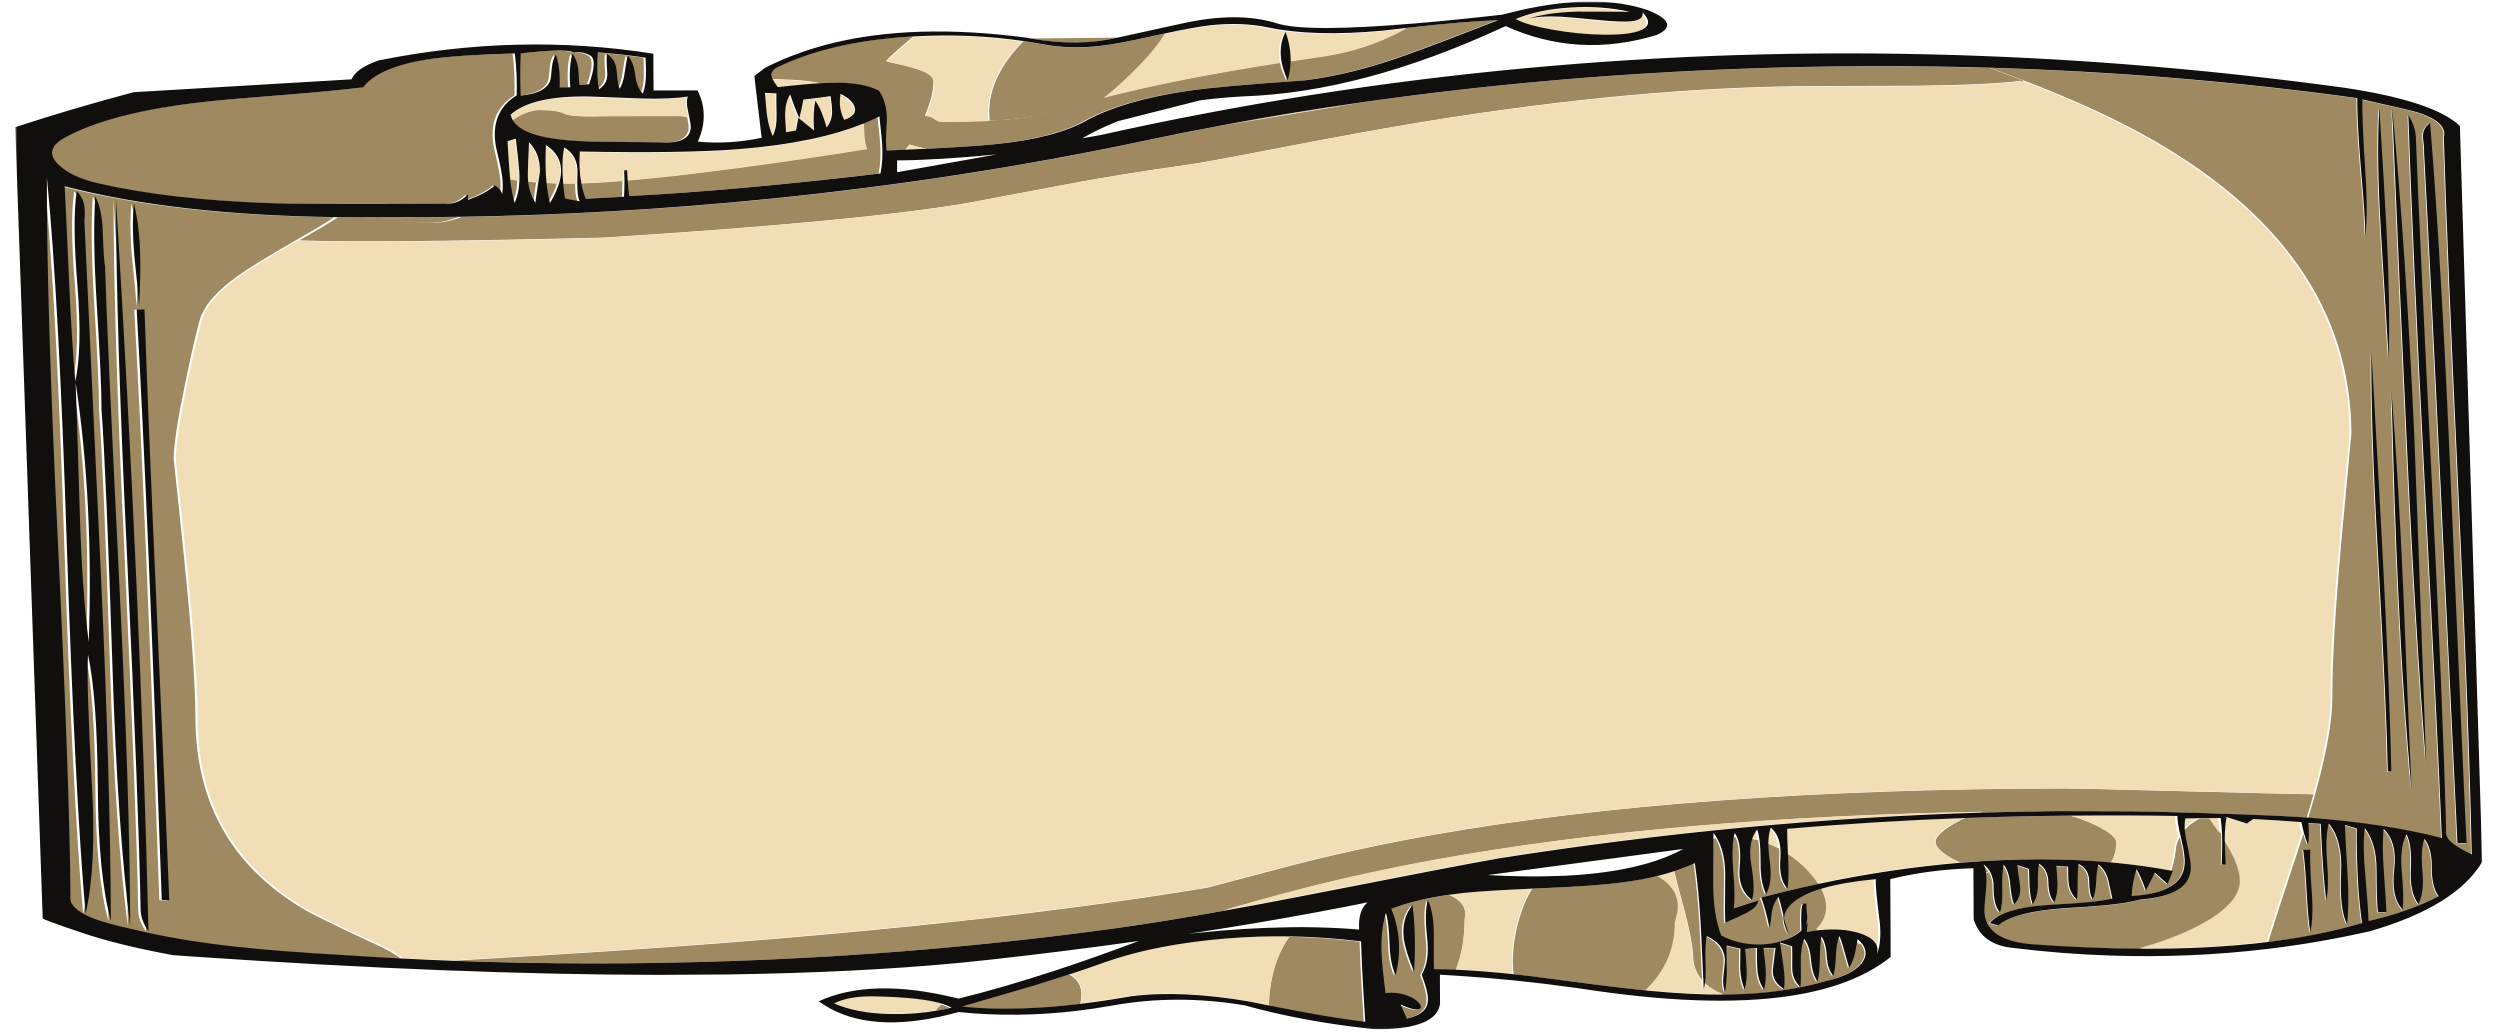 <svg width="1224" height="506" viewBox="0 0 1224 506" fill="none" xmlns="http://www.w3.org/2000/svg">
<g filter="url(#filter0_f_47_15)">
<rect width="313.78" height="1159.49" rx="36" transform="matrix(-0.007 1 -1 -0.005 1193.2 75.451)" fill="#F9F9F9" fill-opacity="0.12"/>
</g>
<g filter="url(#filter1_f_47_15)">
<rect width="313.906" height="1159.49" rx="109" transform="matrix(-0.007 1 -1 -0.005 1193.2 84.558)" fill="#F9F9F9" fill-opacity="0.12"/>
</g>
<path fill-rule="evenodd" clip-rule="evenodd" d="M309.943 36.63C309.394 32.389 308.207 29.293 306.354 27.349C305.921 28.559 305.409 31.267 304.816 35.474C304.395 38.855 303.575 41.542 302.356 43.535C301.736 42.371 301.238 39.447 300.862 34.764C300.594 31.123 299.028 28.375 296.224 26.513C295.878 27.433 295.893 30.393 296.271 35.424C296.553 39.064 295.207 41.839 292.232 43.748C291.333 39.725 291.126 33.702 291.61 25.681C300.291 26.354 308.109 27.23 315.035 28.304C315.233 32.466 315.292 35.412 315.214 37.15C315.143 40.436 314.632 43.362 313.68 45.926C311.738 43.982 310.507 40.879 309.943 36.63ZM453.732 72.851C450.964 72.291 448.136 71.594 445.234 70.752C444.596 71.687 443.942 72.542 443.273 73.325C440.04 73.468 436.631 73.604 433.091 73.733C432.723 70.484 432.785 65.569 433.277 58.98C433.333 53.081 432.035 48.255 429.396 44.488C423.938 41.594 416.088 40.283 405.833 40.569C404.589 40.593 403.199 40.653 401.693 40.735C397.84 39.895 393.477 39.345 388.603 39.1C385.544 38.917 381.739 38.772 377.232 38.664C376.966 38.179 376.803 37.76 376.757 37.427C376.307 35.394 377.528 33.792 380.404 32.614C396.678 24.826 417.035 20.027 441.476 18.204C443.362 18.064 445.249 17.944 447.136 17.84C438.644 25.028 434.202 29.075 433.783 29.988C441.678 31.574 447.436 33.077 451.043 34.504C454.987 36.104 456.972 37.874 456.982 39.829C457.007 44.527 455.603 50.147 452.798 56.666C453.149 56.666 453.471 56.687 453.779 56.737C455.009 56.901 456.285 57.442 457.606 58.352C458.84 59.175 459.925 59.578 460.89 59.577C469.45 59.562 477.014 59.397 483.582 59.081C490.618 58.743 496.498 58.241 501.264 57.56C507.39 56.724 515.618 54.762 525.946 51.668L536.51 48.689C537.722 48.383 538.935 48.062 540.192 47.742L540.192 47.705C563.703 41.613 592.541 35.91 626.694 30.595C627.25 33.374 628.231 36.289 629.622 39.327C630.542 36.249 631.023 33.121 631.094 29.936C635.992 29.196 641.022 28.464 646.139 27.731C661.74 25.576 675.952 20.868 688.732 13.614C707.698 11.489 722.338 10.269 732.696 9.969C712.925 17.669 697.928 23.349 687.69 27.008C669.756 33.459 653.068 37.6 637.656 39.451C610.669 41.271 591.686 42.969 580.75 44.551C559.974 47.62 543.567 52.376 531.515 58.81C521.099 64.8 505.874 68.779 485.809 70.718C477.926 71.499 467.234 72.212 453.732 72.851ZM306.279 88.315C320.437 87.125 337.707 85.184 358.06 82.507C379.891 79.638 401.91 76.415 424.146 72.837C423.359 70.688 422.907 68.155 422.789 65.238C422.75 63.364 422.683 61.699 422.573 60.23C425.026 59.219 427.361 58.158 429.594 57.032C430.407 64.27 430.871 68.923 430.984 71.008C431.261 76.248 430.978 80.911 430.136 84.988C382.553 90.615 341.501 94.305 306.978 96.052C306.688 93.656 306.455 91.08 306.279 88.315ZM278.166 42.795L272.898 42.804C273.216 36.354 272.632 31.049 271.103 26.882C270.057 28.317 269.423 30.287 269.159 32.807C268.827 36.448 268.632 38.439 268.532 38.787C267.341 43.342 262.439 46.036 253.854 46.869C253.552 39.501 253.56 32.609 253.877 26.202C268.427 24.527 276.971 24.338 279.524 25.637C282.229 25.241 284.953 25.714 287.682 27.056C290.41 28.434 290.289 33.175 287.361 41.288L282.622 41.622C282.437 39.805 282.247 37.091 282.053 33.501C281.6 30.765 280.665 28.386 279.265 26.354C277.969 30.337 277.602 35.818 278.166 42.795ZM283.534 89.722C289.561 89.538 296.612 89.121 304.7 88.455C304.7 91.293 304.641 93.935 304.478 96.382L285.681 97.385C284.762 95.004 284.046 92.451 283.534 89.722ZM249.982 58.907C250.944 58.203 251.6 57.746 251.935 57.535C256.224 55.016 260.065 53.75 263.489 53.744C269.62 53.733 273.837 54.356 276.126 55.611C278.239 56.73 285.469 57.108 297.831 56.739L332.802 56.679C334.149 56.894 335.364 57.101 336.419 57.295C336.915 59.777 337.172 61.391 337.176 62.136C337.207 67.985 331.733 70.528 320.77 69.766C318.487 69.683 311.492 69.608 299.728 69.541C290.173 69.514 282.592 69.245 276.985 68.741C262.098 67.5 253.082 64.215 249.982 58.907ZM272.692 89.741C271.786 92.725 270.296 95.978 268.192 99.5C267.431 96.504 266.872 93.161 266.501 89.455C268.565 89.589 270.628 89.68 272.692 89.741ZM281.559 89.755C281.582 94.243 281.993 97.195 282.791 98.635L275.555 97.279C275.161 94.645 274.855 92.148 274.667 89.767C275.779 89.794 276.906 89.799 278.003 89.797C279.145 89.795 280.33 89.786 281.559 89.755ZM257.499 88.761C259.153 88.925 260.822 89.074 262.49 89.209C261.811 93.553 261.346 96.92 261.095 99.316C259.09 96.395 257.886 92.872 257.499 88.761ZM248.684 87.669C250.222 87.883 251.715 88.084 253.224 88.284C253.129 92.555 252.329 96.255 250.853 99.399C249.899 96.049 249.191 92.142 248.684 87.669ZM224.507 106.206C221.937 107.151 219.775 107.828 218.022 108.23C213.374 109.28 207.449 109.377 200.275 108.528C197.127 108.157 191.446 107.45 183.232 106.408C197.001 106.507 210.755 106.432 224.507 106.206ZM1130.77 416.196L1127.22 416.274C1127.86 420.732 1128.42 427.464 1128.91 436.482C1129.39 445.45 1130 452.189 1130.72 456.697C1131.82 451.708 1132.07 444.968 1131.41 436.478C1130.65 426.555 1130.44 419.794 1130.77 416.196ZM1062.96 426.527C1064.12 423.42 1064.98 419.278 1065.53 414.101C1065.94 412.573 1066.5 411.146 1067.22 409.805C1067.3 410.182 1067.4 410.572 1067.49 410.978C1068.84 416.39 1069.39 420.508 1069.14 423.324C1068.48 432.729 1059.84 437.905 1043.17 438.846C1043.43 433.858 1044.22 429.499 1045.62 425.768C1047.11 428.372 1048.62 431.829 1050.14 436.163L1054.56 427.447L1060.77 432.959L1063.37 426.584C1063.24 426.563 1063.11 426.541 1062.96 426.527ZM1069.24 406.747C1071.2 404.391 1073.8 402.396 1077.04 400.754L1082.17 400.709C1084.21 403.572 1085.98 406.103 1087.47 408.279C1087.62 412.615 1087.57 417.711 1087.28 423.553L1089.26 423.485C1088.96 416.985 1088.81 413.105 1088.8 411.853C1088.8 411.339 1088.8 410.825 1088.79 410.325C1090.03 412.198 1091.01 413.767 1091.7 415.033C1095.51 421.527 1097.43 427.003 1097.45 431.47C1097.49 439.049 1090.78 446.364 1077.31 453.409C1068.85 457.868 1058.98 461.621 1047.71 464.673C1031.5 464.586 1014.16 463.892 995.701 462.584C979.923 461.569 971.701 456.343 971.037 446.897C970.942 445.551 971.213 441.453 971.894 434.611C972.1 432.012 972.088 429.747 971.859 427.822C972.209 427.669 972.559 427.516 972.895 427.364C973.202 427.226 973.523 427.095 973.829 426.971C975.026 429.126 975.611 431.782 975.569 434.931C975.525 440.606 976.541 444.571 978.66 446.819C979.611 444.088 979.986 440.208 979.784 435.177C979.687 430.66 979.844 427.192 980.256 424.781C980.577 424.694 980.899 424.621 981.235 424.555C982.578 426.71 983.398 429.575 983.724 433.165C984.085 437.884 984.732 441.133 985.604 442.905C988.05 440.519 988.999 437.376 988.452 433.475C987.542 427.411 987.13 424.161 987.215 423.727L992.888 425.606C992.981 429.457 993.099 432.345 993.182 434.249C993.39 437.629 993.873 440.488 994.676 442.824C996.419 440.44 997.28 437.166 997.258 433.004C997.143 427.937 997.345 424.621 997.864 423.064C1000.86 424.963 1002.35 428.008 1002.37 432.213C1002.5 436.853 1003.48 440.058 1005.32 441.836C1006.36 439.315 1006.87 436.375 1006.86 432.987C1006.85 432.206 1006.66 429.245 1006.28 424.085L1012.08 424.465C1012.01 428.143 1012.11 430.901 1012.37 432.717C1012.74 435.836 1014.07 438.455 1016.36 440.579C1016.62 438.631 1016.73 435.728 1016.71 431.863C1016.69 428.309 1016.83 425.579 1017.12 423.675C1017.47 423.689 1017.83 423.695 1018.19 423.709C1020.88 425.406 1022.27 427.951 1022.37 431.339C1022.4 435.972 1022.98 438.982 1024.12 440.37C1025.07 438.37 1025.63 435.554 1025.78 431.912C1025.93 428.329 1026.26 425.657 1026.8 423.883C1027.04 423.889 1027.29 423.903 1027.53 423.917C1029.73 425.839 1031.18 428.378 1031.84 431.511C1033.08 437.191 1033.73 440.049 1033.73 440.093C1029.7 441.055 1024.26 441.774 1017.43 442.264C1013.56 442.538 1007.79 442.91 1000.08 443.401C986.315 444.504 977.522 447.429 973.684 452.155L977.772 453.256C982.929 448.867 993.478 446.077 1009.42 444.876C1018.27 444.347 1024.88 443.88 1029.27 443.481C1036.71 442.817 1042.77 441.858 1047.4 440.59C1063.97 439.345 1072.22 434.047 1072.17 424.687C1072.16 422.733 1071.48 418.615 1070.13 412.341C1069.7 410.272 1069.4 408.412 1069.24 406.747ZM1202.8 412.893L1207.28 412.951C1206.51 398.945 1203.93 340.148 1199.52 236.539C1196.51 165.257 1193.13 106.519 1189.39 60.335C1186.94 62.026 1185.77 64.352 1185.87 67.29C1186.33 70.591 1186.52 73.037 1186.44 74.644C1188.87 119.702 1191.65 176.08 1194.82 243.765C1200.15 355.907 1202.8 412.278 1202.8 412.893ZM1163.94 446.824L1168.01 446.752C1167.81 442.199 1167.38 435.417 1166.72 426.406C1166.15 418.35 1166.11 411.567 1166.61 406.065C1171.11 410.168 1172.86 416.731 1171.85 425.745C1170.76 434.984 1172.11 441.547 1175.91 445.435C1176.49 442.357 1176.37 436.183 1175.53 426.911C1174.8 419.203 1175.55 413.085 1177.8 408.579C1179.67 412.043 1180.4 417.782 1180 425.796C1179.6 433.34 1180.82 439.013 1183.65 442.823C1185.63 439.135 1186.31 433.806 1185.67 426.829C1185 419.504 1185.33 414.198 1186.63 410.902C1189.1 413.93 1190.31 418.612 1190.25 424.939C1190.2 431.309 1191.32 435.983 1193.62 438.976C1183.73 444.097 1172.28 448.149 1159.23 451.117C1159.21 447.693 1158.69 440.115 1157.66 428.368C1156.73 418.967 1156.65 411.388 1157.41 405.617C1161.3 410.685 1163.2 417.464 1163.18 425.963C1163.24 437.834 1163.48 444.783 1163.94 446.824ZM1110.5 461.314C1113.23 452.464 1118.03 437.732 1124.85 417.118C1125.85 414.134 1126.8 411.215 1127.7 408.376C1128.26 410.33 1128.88 412.138 1129.58 413.795C1130.09 411.065 1130.14 407.51 1129.78 403.131L1135.83 403.512C1136.53 420.196 1137.43 432.696 1138.53 441.019C1139.47 436.985 1139.61 430.723 1138.96 422.226C1138.3 413.953 1138.57 407.67 1139.78 403.375C1144.36 408.789 1146.37 416.885 1145.82 427.68C1145.28 439.596 1146.23 447.911 1148.71 452.634C1149.47 446.263 1149.56 438.184 1148.98 428.383C1148.11 413.611 1147.68 405.511 1147.67 404.078L1153.46 405.762C1153.38 423.96 1154.25 439.406 1156.07 452.1C1142.37 456.149 1127.17 459.222 1110.5 461.314ZM659.828 454.907C660.326 454.942 660.809 454.977 661.262 455.005C661.848 455.055 662.419 455.105 662.99 455.169C661.936 455.077 660.882 454.992 659.828 454.907ZM528.787 491.574C506.633 494.269 487.088 494.751 470.135 493.007C479.675 490.218 491.377 486.817 505.198 482.805C511.947 480.708 517.994 478.787 523.311 477.055C525.365 478.108 526.894 479.495 527.942 481.202C528.828 482.634 529.319 484.233 529.416 486.013C529.336 487.577 529.297 488.438 529.298 488.612C529.303 489.64 529.133 490.625 528.787 491.574ZM686.541 459.544C687.09 463.705 688.786 469.16 691.617 475.917C692.34 463.218 692.078 452.368 690.787 443.35C687.225 447.693 685.805 453.088 686.541 459.544ZM621.164 492.615C621.556 480.946 623.977 471.126 628.442 463.155C629.312 461.583 630.269 460.083 631.315 458.633C642.656 458.845 654.103 459.665 665.64 461.071C665.862 469.83 666.545 482.96 667.691 500.461C656.696 499.214 641.201 496.598 621.164 492.615ZM709.386 438.15C712.157 439.252 714.243 440.668 715.642 442.403C716.791 443.957 717.415 445.686 717.513 447.597C717.258 449.24 717.131 450.153 717.132 450.327C717.179 459.346 715.759 467.557 712.857 474.968C708.789 474.779 704.955 474.685 701.355 474.662C701.264 474.01 701.234 468.364 701.266 457.701C701.318 450.853 700.352 445.238 698.412 440.869C697.201 444.338 697.058 450.448 697.981 459.198C698.9 467 698.011 473.068 695.312 477.409C697.359 482.689 698.389 486.676 698.403 489.362C698.517 494.168 695.08 497.366 688.065 498.935L685.014 491.984C689.048 493.88 691.949 494.657 693.689 494.307C695.194 494 695.35 493.073 694.215 491.519C693.066 489.957 691.084 488.658 688.269 487.627C684.926 486.374 681.383 485.967 677.611 486.408C676.42 477 675.771 470.442 675.663 466.715C675.361 459.346 676.073 452.823 677.799 447.144C678.78 450.089 679.363 455.177 679.591 462.415C679.801 468.915 680.779 473.988 682.554 477.619C685.391 466.307 684.676 455.479 680.422 445.12C688.439 442.052 698.084 439.726 709.386 438.15ZM819.708 426.485C823.068 425.372 826.222 424.129 829.156 422.763C830.43 431.302 831.405 441.572 832.083 453.573C832.565 464.525 832.977 473.29 833.333 479.862C830.889 476.964 829.437 473.535 829.007 469.569C828.977 463.887 827.261 454.841 823.86 442.403C821.92 435.277 820.531 429.973 819.708 426.485ZM848.212 409.931C848.768 409.93 849.28 409.929 849.792 409.929C851.287 413.176 851.737 418.069 851.113 424.614C850.463 431.81 852.452 437.178 857.124 440.724C858.337 437.602 858.218 431.775 856.769 423.243C855.981 418.214 856.164 414 857.361 410.596C858.518 410.818 859.675 411.084 860.847 411.401C861.228 414.267 861.393 417.835 861.372 422.128C861.306 429.019 862.226 434.28 864.089 437.918C866.249 434.186 866.835 428.785 865.833 421.729C865.39 418.342 865.17 415.382 865.186 412.855C866.711 413.425 868.236 414.081 869.747 414.831C870.202 415.055 870.627 415.278 871.067 415.509C871.207 416.957 871.215 418.498 871.092 420.156C870.514 427.179 871.682 432.201 874.58 435.236C875.088 431.543 875.194 426.671 874.898 420.606C874.849 419.571 874.8 418.579 874.751 417.645C878.832 420.215 882.492 423.257 885.715 426.762C887.584 428.829 889.145 430.831 890.414 432.769C880.87 434.798 871.312 437.08 861.713 439.609C862.973 442.813 864.301 447.712 865.74 454.297C866.171 452.645 866.567 450.133 866.886 446.752C867.397 443.718 868.481 441.24 870.139 439.334C870.762 440.983 871.598 444.123 872.691 448.754C872.766 449.102 872.826 449.427 872.828 449.731C872.753 452.33 873.69 455.152 875.623 458.174C874.646 456.098 873.71 453.284 872.828 449.731C873.158 445.706 876.022 442.205 881.435 439.249C884.265 437.688 887.725 436.306 891.816 435.105C896.027 442.872 895.272 449.598 889.552 455.291C889.83 455.377 890.123 455.463 890.402 455.55C888.355 455.763 886.22 456.071 884.042 456.473L884.398 451.919C884.225 452.267 884.021 452.593 883.745 452.897C883.831 452.637 883.959 451.92 884.129 450.754C884.313 449.581 884.2 447.634 883.849 444.906L883.837 442.56L882.111 442.628C882.111 442.672 882.17 442.715 882.243 442.766C881.381 443.064 881.097 447.393 881.404 455.768C879.657 457.371 877.469 458.714 874.856 459.804C870.038 461.76 864.819 462.681 859.214 462.56C852.907 462.397 847.193 460.931 842.086 458.167C839.52 451.548 838.203 443.204 838.15 433.149C838.123 428.002 838.157 420.532 838.223 410.723C838.808 410.643 839.407 410.562 840.007 410.496C842.813 415.486 844.163 421.817 844.043 429.505C843.864 442.89 843.904 450.368 844.16 451.931C848.89 449.881 852.306 448.297 854.407 447.164C858.157 445.203 860.078 443.188 860.155 441.11C857.437 441.889 853.45 443.156 848.206 444.902C848.801 441.216 848.725 435.064 847.977 426.436C847.414 419.633 847.503 414.131 848.212 409.931ZM899.958 458.523L900.016 458.523C900.875 460.468 901.708 463.03 902.5 466.192C903.648 470.308 904.408 472.906 904.765 473.984C905.984 472.034 906.937 469.716 907.626 467.03C907.911 465.69 908.253 463.829 908.65 461.439C909.691 461.821 910.556 462.146 911.215 462.405C913.5 465.543 913.355 468.706 910.812 471.896C907.671 475.76 901.951 478.607 893.62 480.446C879.449 484.546 863.76 486.752 846.584 487.086C845.779 487.101 844.945 487.125 844.097 487.126C839.947 485.49 836.644 483.396 834.202 480.838C834.466 478.29 834.538 475.155 834.401 471.449C834.195 465.6 834.406 461.278 834.992 458.505C841.137 461.231 844.1 465.489 843.882 471.295C843.548 474.546 843.283 476.979 843.13 478.586C842.867 481.482 843.158 483.841 843.957 485.664C844.541 482.587 844.829 478.815 844.805 474.356C844.792 471.836 844.728 468.087 844.629 463.107L851.47 464.651C851.415 470.768 851.373 474.076 851.376 474.605C851.586 478.412 852.306 481.726 853.535 484.54C854.399 481.817 854.748 478.537 854.552 474.722C854.438 472.515 854.216 469.221 853.842 464.85L859.618 464.253C859.554 468.843 859.602 472.289 859.804 474.59C860.001 478.571 861.101 481.928 863.149 484.654C863.836 481.75 864.082 478.347 863.871 474.446C863.684 472.195 863.315 468.815 862.779 464.306L868.69 464.296C868.1 468.893 867.679 472.361 867.428 474.7C867.099 478.863 868.915 482.067 872.878 484.318C873.301 481.234 873.193 477.441 872.54 472.939C872.19 470.428 871.644 466.658 870.915 461.635L876.836 463.507C876.927 464.028 876.944 467.408 876.889 473.648C876.823 477.76 878.157 480.986 880.891 483.327C881.145 481.546 881.212 477.622 881.092 471.556C880.979 466.707 881.529 462.804 882.743 459.856C884.598 462.111 885.714 465.569 886.09 470.252C886.539 475.014 887.611 478.509 889.291 480.714C889.979 478.107 890.355 474.45 890.418 469.723C890.464 464.605 890.723 460.949 891.15 458.734C892.653 460.678 893.533 463.891 893.835 468.356C894.032 472.598 895.088 475.781 897.031 477.899C897.635 475.907 898.057 472.656 898.296 468.146C898.45 463.991 899.004 460.783 899.958 458.523ZM78.016 440.77L81.704 440.902C80.787 416.754 78.689 368.533 75.412 296.208C72.725 235.979 70.759 187.771 69.53 151.587L65.711 151.593C69.385 215.766 73.477 312.159 78.016 440.77ZM990.856 39.389C986.663 37.782 982.353 36.176 977.94 34.569C976.665 34.115 975.463 33.668 974.305 33.243C1035.26 35.071 1095.04 40.034 1153.68 48.105C1153.65 56.126 1154.22 67.396 1155.44 81.908C1156.84 97.679 1157.6 108.963 1157.73 115.767C1158.56 107.491 1158.5 96.337 1157.55 82.295C1156.5 65.785 1156.04 54.602 1156.19 48.752C1172.6 52.409 1181.68 54.536 1183.44 55.148C1193.18 58.331 1197.42 62.377 1196.13 67.273C1197.1 101.293 1199.51 159.837 1203.36 242.903C1206.82 317.609 1208.98 376.153 1209.81 418.527C1205.41 416.327 1202.39 414.581 1200.71 413.288C1197.98 411.121 1196.83 408.951 1197.26 406.793C1196.17 365.056 1193.84 308.699 1190.32 237.728C1186.2 155.097 1183.59 98.74 1182.47 68.664C1182.45 64.198 1181.18 60.154 1178.72 56.517C1180.18 99.766 1182.81 158.758 1186.61 233.507C1191.01 318.744 1193.85 377.735 1195.17 410.496C1177.19 405.757 1155.5 402.428 1130.09 400.503C1131.33 396.541 1132.44 392.732 1133.45 389.053C1139.18 368.47 1142 352.525 1141.94 341.233C1141.85 323.983 1143.38 297.913 1146.53 263.024C1148.11 245.554 1149.69 228.583 1151.25 212.12C1150.94 151.669 1116.63 102.736 1048.32 65.321C1032.47 56.654 1013.3 48.015 990.856 39.389ZM461.057 491.821C462.625 492.347 463.93 492.917 465.016 493.537C462.766 494.062 460.486 494.522 458.19 494.91C458.391 494.019 459.351 492.982 461.057 491.821ZM46.102 148.312C47.73 174.094 48.524 191.487 48.469 200.507C49.993 220.527 51.781 262.748 53.876 327.192C55.557 379.706 58.456 421.824 62.559 453.545C62.429 412.24 60.756 358.401 57.51 292.019C53.3 206.652 50.852 152.835 50.208 130.562C49.757 128.261 49.375 122.5 49.078 113.271C48.865 106.163 47.635 100.468 45.433 96.179C44.535 109.138 44.758 126.518 46.102 148.312ZM37.833 250.9C36.662 211.943 35.98 190.756 35.787 187.333C41.683 226.195 43.837 268.574 42.235 314.471C40.055 297.746 38.582 276.553 37.833 250.9ZM60.941 271.144C64.798 353.602 67.034 411.537 67.649 444.951C67.581 448.592 68.859 452.318 71.512 456.128C68.94 348.093 63.614 228.538 55.565 97.465C55.609 139.37 57.406 197.256 60.941 271.144ZM64.385 99.722C63.631 106.615 63.675 115.026 64.518 124.942C65.718 136.167 66.508 144.57 66.889 150.158C67.446 139.241 67.621 130.807 67.414 124.872C67.19 115.512 66.18 107.132 64.385 99.722ZM47.111 89.871C37.985 87.809 31.34 84.672 27.206 80.481C22.529 75.805 23.428 71.562 29.905 67.736C45.107 59.262 68.077 53.322 98.845 49.932C106.2 49.101 119.334 47.949 138.274 46.49C155.006 45.158 167.788 43.92 176.649 42.783C181.619 36.274 191.969 31.746 207.744 29.207C216.94 27.758 231.347 26.762 250.98 26.207C251.806 33.054 252.106 39.894 251.878 46.742C243.055 52.179 239.675 60.611 241.755 72.052C243.294 78.282 244.27 82.964 244.725 86.083C245.182 89.492 245.198 92.54 244.774 95.248C244.414 93.598 243.25 92.138 241.268 90.867C238.063 93.573 233.642 95.925 228.02 97.948L228.016 97.267C228.015 97.05 228.014 96.833 228.013 96.616C228.039 96.167 228.066 95.725 228.064 95.276C226.419 96.843 224.888 97.953 223.487 98.6C221.4 99.602 218.944 99.998 216.133 99.785C205.35 99.855 195.488 99.908 186.548 99.938C159.055 100.007 140.252 99.851 130.125 99.478C97.782 98.325 70.097 95.123 47.111 89.871ZM968.716 456.225C968.951 456.536 969.187 456.839 969.437 457.136L969.379 457.107C969.158 456.832 968.937 456.55 968.716 456.261L968.716 456.225ZM1168.7 377.916L1170.41 377.776C1169.73 348.612 1168.37 314.382 1166.32 275.079C1165.15 252.286 1163.25 218.078 1160.66 172.449C1160.44 197.496 1161.57 231.748 1164.08 275.213C1166.8 324.439 1168.34 358.669 1168.7 377.916ZM1180.32 386.214C1179.33 364.586 1177.97 332.194 1176.25 289.04C1174.58 251.031 1172.64 218.67 1170.49 191.933C1171.49 231.883 1172.57 264.26 1173.77 289.044C1175.34 324.656 1177.53 357.053 1180.32 386.214ZM1177.83 213.695C1180.71 277.008 1183.92 330.628 1187.49 374.561C1184.39 285.775 1182.44 232.103 1181.65 213.558C1178.87 152.677 1175.26 99.08 1170.8 52.759C1173.81 124.259 1176.15 177.902 1177.83 213.695ZM1168.11 114.127C1167.42 100.476 1166.21 80.007 1164.49 52.705C1163.52 68.871 1163.82 89.327 1165.34 114.067C1167.74 152.762 1168.99 173.231 1169.09 175.489C1169.6 158.151 1169.28 137.702 1168.11 114.127ZM163.698 106.376C158.857 109.498 152.541 113.28 144.692 117.724C144.648 117.738 144.59 117.76 144.561 117.782C131.111 125.522 121.66 131.322 116.252 135.189C106.821 142.01 100.885 148.499 98.474 154.657C97.174 157.996 94.683 168.402 91.015 185.869C86.976 205.29 84.996 218.258 85.03 224.759C86.783 240.956 88.524 257.639 90.283 274.799C93.799 309.156 95.603 334.872 95.692 351.948C95.909 393.115 113.484 424.118 148.388 444.941C153.129 447.792 165.129 453.664 184.373 462.556C189.683 465.001 193.704 467.31 196.452 469.492C186.192 468.966 175.961 468.354 165.73 467.663C145.297 466.525 127.981 465.173 113.765 463.598C95.171 461.545 78.681 458.758 64.279 455.228C54.714 453.204 47.607 451.182 42.943 449.156C35.831 446.135 32.608 442.63 33.289 438.64C33.01 402.236 30.917 343.606 26.98 262.755C23.332 186.703 21.575 128.1 21.709 86.925C25.698 127.615 28.955 187.605 31.479 266.902C34.176 348.544 37.258 408.751 40.696 447.531C44.301 431.882 45.332 410.844 43.788 384.41C41.946 351.303 41.322 330.044 41.872 320.647C44.84 334.12 46.447 355.892 46.693 385.969C46.843 414.388 48.976 436.079 53.078 451.02C52.927 405.474 51.28 348.384 48.11 279.751C42.869 167.862 40.198 110.774 40.098 108.48C40.344 105.135 40.331 102.63 40.058 100.937C39.62 98.165 38.363 95.743 36.348 93.661C34.818 103.328 34.944 118.884 36.725 140.336C38.324 160.61 37.966 176.109 35.652 186.812C34.535 174.638 33.529 158.714 32.636 139.041C31.538 113.909 30.796 97.978 30.409 91.268C66.805 100.71 111.239 105.743 163.698 106.376Z" fill="#9E8960"/>
<path fill-rule="evenodd" clip-rule="evenodd" d="M962.129 400.478C978.98 399.877 996.096 399.5 1013.47 399.354C1017.33 400.382 1020.93 401.657 1024.24 403.163C1032.22 406.789 1036.21 409.922 1036.22 412.563C1036.24 416.376 1035.38 419.634 1033.65 422.35C1010.8 420.205 986.325 420.196 960.215 422.318C960.055 422.326 959.909 422.341 959.748 422.348C951.732 418.65 947.716 415.22 947.699 412.073C947.686 409.641 950.997 406.539 957.617 402.765C959.086 401.923 960.585 401.161 962.129 400.478ZM973.489 426.81C973.183 426.934 972.863 427.065 972.557 427.203C972.177 427.08 971.783 426.965 971.388 426.843C971.176 425.432 970.82 424.217 970.318 423.205C971.637 424.194 972.694 425.394 973.489 426.81ZM980.875 424.395C980.54 424.461 980.219 424.534 979.898 424.621C979.969 424.173 980.054 423.76 980.155 423.384C980.39 423.702 980.64 424.034 980.875 424.395ZM1026.31 423.723C1026.34 423.564 1026.38 423.398 1026.44 423.238C1026.65 423.397 1026.85 423.578 1027.04 423.758C1026.81 423.744 1026.56 423.73 1026.31 423.723ZM1017.73 423.55C1017.37 423.536 1017.02 423.53 1016.67 423.516C1016.69 423.335 1016.71 423.161 1016.74 422.995C1017.07 423.168 1017.41 423.348 1017.73 423.55ZM1132.69 388.909C1131.67 392.587 1130.57 396.395 1129.33 400.355C1127.98 400.263 1126.6 400.164 1125.2 400.065C1113.57 399.268 1089.4 398.376 1052.68 397.398C1045.79 397.272 1038.9 397.205 1032.01 397.209L1007.48 397.15C1007.1 397.151 1006.74 397.152 1006.37 397.152C1005.15 397.154 1003.92 397.157 1002.71 397.159C1002.78 397.173 1002.87 397.18 1002.97 397.194C991.794 397.315 980.602 397.537 969.397 397.868C969.834 397.744 970.3 397.627 970.767 397.503C869.268 399.264 780.541 406.986 704.599 420.677C677.351 425.623 651.493 431.405 627.056 438.032C617.774 440.559 608.39 443.195 598.904 445.946C578.639 449.57 560.91 452.437 545.7 454.547C484.192 463.011 421.588 468.344 357.858 470.531C312.191 472.122 266.88 472.063 221.925 470.375C239.971 469.331 256.368 468.347 271.16 467.432C400.251 459.539 506.852 448.616 590.979 434.65C591.417 434.563 603.06 431.489 625.939 425.43C649.605 419.101 674.413 413.624 700.349 408.992C785.506 393.895 889.119 386.249 1011.17 386.037C1015.02 386.031 1035.43 386.509 1072.43 387.487C1103.69 388.315 1123.78 388.787 1132.69 388.909ZM769.78 483.493C770.933 483.643 772.101 483.807 773.27 483.979C772.686 483.9 772.116 483.829 771.561 483.75C770.962 483.664 770.364 483.578 769.78 483.493ZM741.1 477.009C740.828 475.258 740.687 473.391 740.676 471.431C740.631 462.719 742.161 454.033 745.253 445.367C746.677 441.421 748.337 437.981 750.248 435.055C751.955 434.972 753.72 434.897 755.558 434.821C772.526 434.141 785.494 433.185 794.491 431.961C800.543 431.133 806.156 430.074 811.329 428.777C815.295 430.89 818.184 433.519 819.966 436.656C821.646 439.685 822.174 443.063 821.595 446.791C820.736 449.954 820.307 451.619 820.308 451.8C820.371 463.796 816.267 474.158 808.009 482.877C807.327 483.594 806.631 484.304 805.919 484.993C803.466 484.744 800.97 484.473 798.443 484.188C787.682 482.999 771.546 480.943 750.021 478.035C746.969 477.664 744.005 477.329 741.1 477.009ZM501.126 20.166C504.222 20.617 507.304 21.118 510.386 21.677C519.048 23.392 528.448 23.679 538.584 22.54C544.519 21.879 553.47 20.199 565.437 17.486C567.244 17.085 568.993 16.699 570.684 16.341C568.545 20.26 564.588 25.259 558.826 31.34C553.253 37.189 547.314 42.647 541.007 47.709L541.007 47.745C539.754 48.066 538.544 48.386 537.335 48.692L526.8 51.669C516.499 54.763 508.293 56.723 502.183 57.559C497.43 58.24 491.566 58.742 484.549 59.08C484.411 57.879 484.331 56.577 484.324 55.187C484.261 43.256 489.862 31.582 501.126 20.166ZM504.388 18.858L547.347 18.43C534.332 21.534 520.017 21.682 504.388 18.858ZM665.935 50.227C726.654 41.519 789.14 36.013 853.38 33.688C894.057 32.214 934.26 32.072 973.958 33.255C975.114 33.68 976.312 34.126 977.584 34.58C981.985 36.186 986.284 37.792 990.466 39.398C990.353 40.115 990.18 40.448 989.946 40.405C989.756 40.362 989.594 40.058 989.401 39.494C981.017 40.811 963.496 41.645 936.836 41.987C932.809 42.045 917.122 42.087 889.746 42.134C831.872 42.234 767.431 48.091 696.411 59.69C676.494 62.973 652.701 67.305 625.003 72.678C601.168 77.314 586.706 79.959 581.646 80.611C559.102 83.733 537.917 87.185 518.09 90.996C490.231 96.283 475.289 99.102 473.277 99.452C437.731 105.447 378.397 111.071 295.274 116.33C220.904 118.138 171.335 118.593 146.566 117.695C154.394 113.253 160.693 109.472 165.521 106.353C171.869 106.429 178.334 106.432 184.93 106.384L185.003 106.384C193.195 107.426 198.86 108.133 202 108.504C209.155 109.352 215.064 109.255 219.699 108.205C221.448 107.804 223.604 107.128 226.168 106.183C276.348 105.387 326.547 102.456 376.749 97.413C439.669 91.067 500.938 81.554 560.6 68.897C573.602 66.132 586.693 63.526 599.901 61.094C625.183 56.897 647.199 53.277 665.935 50.227Z" fill="#9E8960"/>
<path fill-rule="evenodd" clip-rule="evenodd" d="M782.033 10.171C789.397 10.889 794.554 11.097 797.532 10.788C801.736 10.354 803.641 8.919 803.278 6.498C807.067 10.345 806.819 13.201 802.549 15.066C798.79 16.721 792.528 17.462 783.779 17.303C775.731 17.187 767.548 16.377 759.23 14.881C750.737 13.384 744.725 11.638 741.209 9.656C748.627 6.521 757.599 4.647 768.097 4.029C778.317 3.397 787.96 4.096 796.981 6.119C791.373 6.129 782.756 6.1 771.116 6.033C761.23 6.311 753.145 7.532 746.862 9.712C750.536 8.578 755.952 8.178 763.14 8.512C765.667 8.638 771.979 9.191 782.033 10.171ZM631.138 30.196C631.216 25.555 630.373 20.807 628.638 15.953C626.34 20.417 625.709 25.377 626.745 30.855C592.656 36.162 563.87 41.857 540.403 47.941C546.715 42.885 552.66 37.431 558.237 31.588C564.003 25.513 567.964 20.518 570.105 16.603C579.427 14.599 586.679 13.3 591.875 12.705C602.02 11.603 611.427 11.956 620.098 13.762C634.894 16.896 653.577 17.427 676.145 15.35C680.509 14.822 684.684 14.337 688.668 13.897C675.913 21.14 661.727 25.842 646.155 27.994C641.047 28.726 636.026 29.458 631.138 30.196ZM665.434 50.458C646.683 53.504 624.649 57.121 599.346 61.314C621.13 57.264 643.164 53.641 665.434 50.458ZM379.721 56.497C379.845 60.74 379.206 64.204 377.818 66.888C376.488 63.905 375.55 60.4 375.003 56.382C374.727 53.997 374.402 50.448 374.027 45.736L379.666 46.051C379.597 46.875 379.615 50.36 379.721 56.497ZM447.519 18.117C465.405 17.131 483.067 17.903 500.489 20.425C489.216 31.83 483.61 43.493 483.673 55.413C483.68 56.801 483.76 58.102 483.898 59.302C477.342 59.617 469.792 59.782 461.248 59.797C460.284 59.798 459.201 59.395 457.97 58.573C456.651 57.665 455.378 57.125 454.15 56.961C453.843 56.911 453.521 56.889 453.171 56.89C455.97 50.379 457.372 44.767 457.347 40.076C457.337 38.124 455.356 36.356 451.419 34.758C447.818 33.333 442.071 31.832 434.19 30.248C434.609 29.337 439.042 25.295 447.519 18.117ZM402.16 40.981C396.612 41.272 389.327 41.928 380.307 42.927C379.056 41.267 378.202 39.923 377.744 38.912C382.243 39.02 386.041 39.165 389.094 39.348C393.959 39.593 398.314 40.142 402.16 40.981ZM412.814 58.977C410.778 55.084 410.186 50.842 411.038 46.257C414.816 48.065 417.105 50.208 417.907 52.672C418.783 55.439 417.1 57.538 412.814 58.977ZM398.002 64.128L390.375 57.975L389.225 64.143L384.366 64.997C383.988 59.851 383.841 56.757 383.923 55.716C383.992 52.166 384.808 49.093 386.372 46.488C388.33 52.246 389.84 56.096 390.887 58.039C391.66 55.052 392.301 52.065 392.812 49.079C398.767 48.375 403.218 47.803 406.195 47.364C406.652 50.826 406.884 53.406 406.893 55.091C406.821 58.076 405.914 60.608 404.173 62.686C402.653 57.021 400.834 52.679 398.729 49.647C397.87 52.858 397.633 57.68 398.002 64.128ZM284.219 89.901C283.377 85.247 283.131 80.093 283.481 74.454C317.616 75.089 343.596 74.697 361.436 73.278C386.736 71.246 407.248 66.975 423.001 60.448C423.111 61.916 423.178 63.578 423.217 65.45C423.335 68.364 423.786 70.893 424.572 73.038C402.376 76.612 380.398 79.831 358.608 82.695C338.292 85.369 321.054 87.307 306.923 88.495C306.798 86.919 306.701 85.272 306.634 83.566L305.189 83.698C305.256 85.404 305.309 87.052 305.346 88.635C297.273 89.3 290.236 89.717 284.219 89.901ZM443.663 73.526C444.331 72.744 444.983 71.89 445.621 70.956C448.517 71.797 451.34 72.493 454.103 73.052C450.789 73.217 447.313 73.375 443.663 73.526ZM258.232 88.941C258.094 87.626 258.043 86.252 258.079 84.821C258.149 81.488 258.342 76.507 258.658 69.885C262.343 73.645 264.121 78.471 263.977 84.355C263.694 86.156 263.44 87.833 263.215 89.388C261.549 89.253 259.883 89.104 258.232 88.941ZM275.369 89.945C274.748 82.999 274.908 77.165 275.861 72.457C280.417 75.081 282.586 79.277 282.354 85.039C282.29 86.839 282.24 88.473 282.248 89.933C281.021 89.964 279.838 89.973 278.699 89.975C277.604 89.977 276.479 89.972 275.369 89.945ZM267.218 89.634C266.693 84.271 266.603 78.163 266.932 71.302C273.614 75.541 275.764 81.74 273.397 89.919C271.338 89.858 269.278 89.768 267.218 89.634ZM249.434 87.85C249.326 86.766 249.248 85.653 249.139 84.511C248.873 81.135 248.54 76.09 248.154 69.382L252.222 68.147C253.033 75.157 253.587 80.412 253.868 83.917C253.993 85.493 254.016 87.011 253.965 88.464C252.46 88.264 250.969 88.064 249.434 87.85ZM337.007 57.518C335.954 57.324 334.741 57.117 333.396 56.902L298.491 56.963C286.151 57.331 278.934 56.953 276.825 55.836C274.541 54.583 270.331 53.961 264.212 53.971C260.794 53.977 256.96 55.242 252.679 57.758C252.344 57.968 251.689 58.425 250.729 59.127C250.213 58.261 249.858 57.358 249.649 56.397C256.801 50.066 269.945 47.123 289.109 47.567C299.889 48.025 307.982 48.337 313.401 48.501C322.852 48.788 330.518 48.471 336.37 47.55C335.677 49.026 335.689 51.361 336.407 54.562C336.632 55.646 336.841 56.636 337.007 57.518ZM1068.48 406.493C1068.27 404.079 1068.36 402.105 1068.78 400.586L1076.26 400.508C1073.02 402.148 1070.43 404.14 1068.48 406.493ZM1013.26 399.258C1030.2 399.092 1047.41 399.149 1064.83 399.422C1064.77 401.273 1065.3 404.648 1066.46 409.547C1065.74 410.886 1065.18 412.311 1064.77 413.837C1064.22 419.006 1063.36 423.143 1062.21 426.246C1052.93 424.505 1043.34 423.17 1033.45 422.233C1035.19 419.519 1036.05 416.265 1036.03 412.455C1036.01 409.817 1032.02 406.686 1024.03 403.064C1020.72 401.559 1017.12 400.285 1013.26 399.258ZM971.137 426.722C971.532 426.844 971.927 426.959 972.308 427.081C971.973 427.234 971.623 427.386 971.273 427.538C971.242 427.249 971.197 426.982 971.137 426.722ZM1081.38 400.463L1085.97 400.426C1086.29 402.631 1086.53 405.168 1086.67 408.023C1085.18 405.85 1083.41 403.322 1081.38 400.463ZM1126.83 408.12C1125.93 410.955 1124.98 413.87 1123.98 416.85C1117.17 437.435 1112.38 452.147 1109.66 460.986C1099.41 462.268 1088.61 463.191 1077.25 463.738C1067.64 464.196 1057.56 464.401 1046.99 464.34C1058.23 461.291 1068.09 457.544 1076.53 453.091C1089.98 446.056 1096.67 438.75 1096.63 431.182C1096.61 426.721 1094.7 421.252 1090.89 414.767C1090.2 413.503 1089.23 411.936 1087.99 410.066C1088.04 406.286 1088.33 402.916 1088.86 399.966L1098.85 403.137L1101.86 400.919C1109.82 401.296 1117.7 401.803 1125.5 402.44C1125.88 404.449 1126.32 406.349 1126.83 408.12ZM523.555 476.704C530.159 474.538 535.67 472.642 540.072 471.022C556.749 465.116 576.679 461.207 599.862 459.302C610.27 458.453 620.77 458.124 631.359 458.308C630.315 459.755 629.359 461.253 628.491 462.824C624.035 470.783 621.618 480.59 621.227 492.243C618.069 491.605 614.823 490.946 611.445 490.251C588.846 486.35 569.329 485.473 552.895 487.62C544.622 489.08 536.668 490.279 529.02 491.203C529.366 490.255 529.536 489.272 529.53 488.246C529.529 488.072 529.569 487.212 529.648 485.65C529.551 483.872 529.061 482.275 528.177 480.845C527.131 479.141 525.605 477.756 523.555 476.704ZM847.855 409.672C847.998 408.993 848.155 408.342 848.312 407.72C848.739 408.283 849.122 408.933 849.432 409.67C848.921 409.671 848.41 409.672 847.855 409.672ZM860.467 411.14C859.297 410.824 858.142 410.558 856.987 410.336C857.548 408.738 858.315 407.319 859.33 406.082C859.819 407.396 860.193 409.087 860.467 411.14ZM870.668 415.243C870.229 415.012 869.804 414.789 869.35 414.565C867.842 413.816 866.32 413.161 864.798 412.593C864.854 409.441 865.25 406.939 866.014 405.094C868.743 407.439 870.28 410.826 870.668 415.243ZM959.488 422.231C936.437 424.129 913.277 427.545 889.979 432.479C888.713 430.544 887.154 428.544 885.288 426.48C882.071 422.98 878.419 419.942 874.345 417.376C874.066 411.55 873.958 407.668 874.021 405.731C902.517 403.238 931.79 401.452 961.871 400.381C960.326 401.063 958.826 401.825 957.355 402.666C950.73 406.437 947.416 409.536 947.429 411.965C947.446 415.11 951.465 418.536 959.488 422.231ZM839.665 410.236C839.066 410.302 838.468 410.383 837.884 410.463C837.908 409.531 837.933 408.576 837.942 407.608C838.56 408.438 839.134 409.312 839.665 410.236ZM908.181 461.11C908.266 460.633 908.351 460.134 908.436 459.613C909.375 460.436 910.154 461.259 910.742 462.075C910.083 461.815 909.22 461.492 908.181 461.11ZM899.505 458.198L899.505 458.133C899.505 458.161 899.534 458.183 899.564 458.198L899.505 458.198ZM889.967 455.229C889.689 455.142 889.397 455.056 889.119 454.97C894.828 449.285 895.582 442.568 891.379 434.812C898.232 432.79 906.9 431.286 917.337 430.321C917.175 432.786 917.734 439.103 919.014 449.272C920.046 456.593 919.654 462.601 917.867 467.289C919.2 462.457 916.319 458.92 909.209 456.692C903.665 454.981 897.251 454.493 889.967 455.229ZM709.286 437.852C711.431 437.552 713.65 437.281 715.897 437.031C722.758 436.318 734.058 435.612 749.814 434.927C747.901 437.85 746.24 441.287 744.814 445.229C741.72 453.888 740.188 462.565 740.234 471.269C740.244 473.228 740.386 475.092 740.658 476.841C730.385 475.746 721.092 475.01 712.751 474.62C715.647 467.22 717.065 459.02 717.017 450.012C717.016 449.839 717.143 448.928 717.397 447.286C717.3 445.378 716.677 443.651 715.53 442.099C714.133 440.367 712.052 438.953 709.286 437.852ZM805.531 484.818C806.243 484.13 806.94 483.421 807.623 482.704C815.887 473.993 819.995 463.641 819.932 451.656C819.931 451.475 820.361 449.812 821.22 446.651C821.8 442.927 821.271 439.552 819.59 436.526C817.806 433.392 814.915 430.766 810.946 428.655C813.907 427.912 816.721 427.09 819.404 426.204C820.226 429.687 821.612 434.983 823.548 442.1C826.943 454.521 828.656 463.554 828.685 469.229C829.115 473.189 830.564 476.613 833.004 479.508C833.071 481.149 833.152 482.652 833.232 484.026C833.49 483.006 833.703 481.82 833.871 480.482C836.309 483.037 839.606 485.128 843.748 486.762C832.678 486.875 819.939 486.225 805.531 484.818ZM1006.15 397.059C1005.01 397.075 1003.87 397.084 1002.75 397.101C1002.65 397.086 1002.56 397.079 1002.48 397.065C1003.7 397.063 1004.92 397.061 1006.15 397.059ZM969.145 397.773C891.839 400.098 813.041 407.564 732.736 420.188C719.983 422.414 688.906 428.381 639.519 438.074C624.798 440.948 611.068 443.524 598.345 445.808C607.838 443.059 617.23 440.426 626.52 437.902C650.977 431.281 676.856 425.504 704.127 420.562C780.132 406.884 868.933 399.169 970.516 397.409C970.049 397.533 969.582 397.65 969.145 397.773ZM461.415 491.45C459.713 492.61 458.754 493.645 458.554 494.535C451.113 495.842 443.507 496.419 435.721 496.266C424.518 496.068 415.25 494.335 407.871 491.051C413.014 488.491 419.974 487.358 428.724 487.647L427.935 487.648C443.55 487.968 454.715 489.235 461.415 491.45ZM145.634 117.864C170.424 118.761 220.034 118.306 294.466 116.5C377.657 111.245 437.041 105.627 472.616 99.637C474.629 99.287 489.585 96.471 517.467 91.189C537.31 87.381 558.512 83.932 581.075 80.813C586.14 80.161 600.614 77.519 624.469 72.888C652.19 67.519 676.002 63.191 695.935 59.911C767.015 48.323 831.509 42.471 889.431 42.371C916.83 42.323 932.53 42.282 936.561 42.224C963.242 41.882 980.778 41.049 989.169 39.733C989.362 40.297 989.524 40.6 989.714 40.643C989.948 40.686 990.122 40.353 990.235 39.637C1012.64 48.252 1031.77 56.879 1047.59 65.533C1115.78 102.897 1150.02 151.763 1150.34 212.131C1148.77 228.573 1147.2 245.52 1145.62 262.966C1142.48 297.808 1140.95 323.842 1141.04 341.068C1141.1 352.345 1138.29 368.268 1132.57 388.823C1123.66 388.701 1103.55 388.23 1072.26 387.402C1035.23 386.425 1014.81 385.947 1010.96 385.954C888.801 386.165 785.102 393.805 699.874 408.888C673.916 413.516 649.087 418.988 625.402 425.311C602.504 431.365 590.851 434.436 590.413 434.523C506.216 448.476 399.526 459.389 270.329 467.275C255.524 468.19 239.113 469.172 221.052 470.216C213.135 469.911 205.217 469.556 197.299 469.151C194.557 466.972 190.543 464.666 185.243 462.225C166.035 453.345 154.057 447.481 149.325 444.634C114.485 423.839 96.942 392.879 96.726 351.768C96.636 334.715 94.836 309.034 91.326 274.724C89.571 257.588 87.833 240.928 86.083 224.753C86.048 218.261 88.025 205.311 92.056 185.916C95.718 168.473 98.204 158.081 99.501 154.746C101.908 148.597 107.833 142.117 117.246 135.306C122.645 131.443 132.078 125.651 145.503 117.922C145.532 117.9 145.591 117.878 145.634 117.864Z" fill="#F2DEB6"/>
<mask id="mask0_47_15" style="mask-type:luminance" maskUnits="userSpaceOnUse" x="7" y="0" width="1209" height="506">
<path d="M1213.11 0L1215.81 502.956L9.846 505.076L7.151 2.12L1213.11 0Z" fill="white"/>
</mask>
<g mask="url(#mask0_47_15)">
<path fill-rule="evenodd" clip-rule="evenodd" d="M782.963 9.83C772.898 8.849 766.579 8.295 764.049 8.169C756.854 7.835 751.431 8.235 747.753 9.37C754.043 7.188 762.137 5.965 772.034 5.688C783.687 5.754 792.314 5.782 797.928 5.772C788.897 3.747 779.243 3.048 769.012 3.681C758.502 4.3 749.52 6.176 742.094 9.315C745.613 11.299 751.632 13.047 760.134 14.545C768.461 16.043 776.654 16.853 784.71 16.969C793.469 17.128 799.738 16.386 803.502 14.729C807.776 12.862 808.024 10.003 804.232 6.152C804.596 8.576 802.688 10.012 798.479 10.446C795.498 10.756 790.336 10.547 782.963 9.83ZM380.199 56.215C380.094 50.071 380.076 46.583 380.145 45.758L374.499 45.442C374.875 50.16 375.2 53.713 375.476 56.1C376.023 60.123 376.962 63.631 378.294 66.618C379.683 63.931 380.323 60.463 380.199 56.215ZM413.329 58.697C417.62 57.257 419.305 55.155 418.428 52.385C417.626 49.919 415.334 47.773 411.552 45.963C410.699 50.553 411.291 54.8 413.329 58.697ZM398.5 63.854C398.131 57.4 398.369 52.572 399.23 49.357C401.336 52.393 403.157 56.739 404.678 62.41C406.422 60.33 407.33 57.796 407.402 54.807C407.393 53.121 407.16 50.538 406.704 47.072C403.723 47.511 399.267 48.084 393.305 48.789C392.794 51.779 392.152 54.769 391.378 57.759C390.329 55.814 388.818 51.959 386.858 46.195C385.293 48.803 384.475 51.88 384.406 55.433C384.324 56.476 384.471 59.573 384.849 64.725L389.713 63.87L390.866 57.694L398.5 63.854ZM439.194 78.531L439.224 84.321L488.189 75.587C468.227 77.489 451.885 78.473 439.194 78.531ZM284.589 89.658C285.1 92.385 285.815 94.939 286.734 97.318L305.517 96.315C305.68 93.869 305.739 91.227 305.739 88.391C305.702 86.806 305.649 85.156 305.582 83.448L307.029 83.315C307.096 85.023 307.192 86.673 307.318 88.25C307.493 91.014 307.725 93.59 308.016 95.985C342.513 94.238 383.535 90.548 431.083 84.921C431.925 80.845 432.208 76.184 431.932 70.945C431.819 68.861 431.356 64.209 430.544 56.974C428.313 58.099 425.979 59.16 423.528 60.17C407.756 66.704 387.221 70.98 361.893 73.015C344.033 74.436 318.024 74.829 283.851 74.194C283.5 79.839 283.746 84.999 284.589 89.658ZM279.228 42.744C278.666 35.768 279.032 30.289 280.327 26.307C281.727 28.338 282.66 30.717 283.113 33.452C283.307 37.041 283.497 39.755 283.682 41.571L288.417 41.237C291.343 33.126 291.465 28.386 288.738 27.009C286.012 25.667 283.29 25.194 280.587 25.59C278.036 24.292 269.498 24.48 254.959 26.156C254.641 32.561 254.633 39.451 254.934 46.817C263.513 45.984 268.411 43.291 269.601 38.737C269.702 38.389 269.896 36.399 270.228 32.758C270.493 30.239 271.126 28.27 272.172 26.835C273.699 31.001 274.282 36.304 273.965 42.753L279.228 42.744ZM258.573 88.698C258.96 92.807 260.162 96.33 262.166 99.25C262.417 96.854 262.882 93.488 263.561 89.145C263.787 87.588 264.041 85.909 264.324 84.107C264.469 78.216 262.69 73.385 259 69.621C258.684 76.25 258.49 81.237 258.42 84.573C258.383 86.006 258.434 87.381 258.573 88.698ZM275.729 89.702C275.916 92.083 276.222 94.579 276.616 97.213L283.845 98.568C283.048 97.129 282.638 94.177 282.615 89.69C282.608 88.228 282.658 86.593 282.721 84.791C282.955 79.023 280.784 74.822 276.223 72.196C275.268 76.908 275.108 82.749 275.729 89.702ZM273.755 89.677C276.125 81.488 273.972 75.282 267.283 71.039C266.953 77.907 267.043 84.022 267.568 89.391C267.939 93.096 268.497 96.438 269.258 99.433C271.36 95.912 272.849 92.66 273.755 89.677ZM337.437 57.238C337.272 56.356 337.062 55.364 336.837 54.279C336.119 51.075 336.107 48.737 336.801 47.26C330.942 48.182 323.268 48.499 313.807 48.212C308.381 48.048 300.279 47.736 289.487 47.278C270.301 46.834 257.143 49.78 249.982 56.118C250.192 57.08 250.547 57.984 251.064 58.852C254.162 64.158 263.171 67.442 278.047 68.683C283.649 69.186 291.225 69.455 300.772 69.482C312.528 69.548 319.517 69.623 321.799 69.706C332.754 70.468 338.224 67.926 338.193 62.078C338.19 61.333 337.933 59.72 337.437 57.238ZM249.765 87.606C250.271 92.077 250.978 95.984 251.931 99.333C253.406 96.189 254.206 92.49 254.301 88.22C254.352 86.766 254.329 85.246 254.204 83.668C253.923 80.159 253.369 74.899 252.558 67.88L248.485 69.118C248.871 75.833 249.204 80.884 249.47 84.263C249.578 85.406 249.657 86.52 249.765 87.606ZM1131.18 416.022C1130.85 419.62 1131.06 426.379 1131.81 436.299C1132.47 444.787 1132.23 451.524 1131.13 456.513C1130.4 452.005 1129.8 445.269 1129.31 436.303C1128.83 427.287 1128.27 420.558 1127.63 416.101L1131.18 416.022ZM1203.16 412.719C1203.16 412.104 1200.51 355.748 1195.19 243.637C1192.03 175.971 1189.26 119.609 1186.83 74.564C1186.91 72.957 1186.72 70.511 1186.26 67.212C1186.16 64.274 1187.33 61.949 1189.78 60.258C1193.52 106.43 1196.89 165.151 1199.89 236.414C1204.29 339.994 1206.86 398.775 1207.63 412.776L1203.16 412.719ZM1164.33 446.641C1163.86 444.601 1163.62 437.654 1163.56 425.786C1163.59 417.29 1161.68 410.512 1157.8 405.446C1157.04 411.215 1157.12 418.792 1158.04 428.191C1159.07 439.935 1159.59 447.511 1159.61 450.934C1172.65 447.965 1184.09 443.914 1193.98 438.795C1191.68 435.803 1190.56 431.13 1190.62 424.762C1190.67 418.436 1189.46 413.756 1186.99 410.728C1185.69 414.024 1185.37 419.329 1186.04 426.651C1186.67 433.626 1186 438.954 1184.01 442.641C1181.19 438.832 1179.97 433.16 1180.37 425.619C1180.77 417.607 1180.04 411.87 1178.18 408.406C1175.92 412.912 1175.18 419.028 1175.9 426.734C1176.74 436.003 1176.86 442.176 1176.28 445.252C1172.49 441.366 1171.14 434.804 1172.23 425.568C1173.23 416.557 1171.49 409.996 1166.99 405.893C1166.5 411.394 1166.53 418.175 1167.1 426.228C1167.76 435.237 1168.19 442.017 1168.39 446.569L1164.33 446.641ZM660.579 454.733C661.632 454.818 662.685 454.903 663.739 454.995C664.309 455.03 664.879 455.066 665.435 455.115C665.052 448.791 666.432 444.345 669.577 441.792C661.15 443.508 652.532 445.173 643.709 446.802C623.975 450.477 603.289 453.943 581.623 457.216C583.318 457.032 584.998 456.856 586.679 456.686C601.921 455.118 616.333 454.232 629.885 454.013C631.844 453.966 633.76 453.941 635.675 453.937C635.851 453.937 636.055 453.937 636.26 453.936C636.845 453.935 637.4 453.934 637.971 453.933C638.57 453.939 639.155 453.953 639.755 453.959C640.851 453.972 641.977 453.977 643.088 453.989L646.379 454.078C646.686 454.092 646.993 454.098 647.3 454.112L650.517 454.208C653.939 454.332 657.288 454.514 660.579 454.733ZM687.272 459.368C686.537 452.914 687.956 447.521 691.516 443.179C692.806 452.194 693.067 463.042 692.343 475.736C689.515 468.982 687.82 463.529 687.272 459.368ZM529.632 491.393C537.288 490.468 545.251 489.267 553.533 487.805C569.986 485.656 589.524 486.533 612.149 490.438C615.53 491.134 618.779 491.794 621.941 492.432C641.963 496.414 657.446 499.028 668.433 500.275C667.289 482.778 666.607 469.652 666.386 460.896C654.858 459.49 643.42 458.671 632.087 458.459C621.486 458.275 610.975 458.605 600.554 459.455C577.346 461.363 557.393 465.277 540.697 471.19C536.29 472.812 530.773 474.71 524.161 476.878C518.848 478.61 512.805 480.531 506.061 482.627C492.25 486.639 480.556 490.039 471.023 492.827C487.963 494.571 507.494 494.088 529.632 491.393ZM819.963 417.741C820.401 417.552 820.809 417.349 821.218 417.153C822.195 416.666 823.157 416.172 824.09 415.657L728.373 428.431C738.011 428.964 747.077 429.173 755.572 429.064C755.718 429.063 755.849 429.063 755.966 429.063C759.212 429.014 762.37 428.922 765.425 428.786C765.513 428.779 765.6 428.778 765.688 428.785C765.951 428.771 766.214 428.763 766.477 428.755L766.551 428.755C768.772 428.628 770.965 428.479 773.113 428.324C779.281 427.85 785.097 427.174 790.516 426.274C793.014 425.857 795.454 425.404 797.805 424.894C798.389 424.77 798.974 424.638 799.572 424.5C800.054 424.398 800.536 424.281 801.018 424.172C807.867 422.538 813.983 420.494 819.38 418.031C819.569 417.93 819.759 417.835 819.963 417.741ZM1077.49 400.586L1070 400.665C1069.58 402.185 1069.49 404.161 1069.69 406.578C1069.85 408.242 1070.15 410.101 1070.59 412.17C1071.93 418.442 1072.61 422.559 1072.62 424.513C1072.67 433.87 1064.42 439.167 1047.86 440.412C1043.24 441.679 1037.19 442.638 1029.75 443.302C1025.36 443.701 1018.76 444.168 1009.92 444.698C993.984 445.898 983.442 448.688 978.289 453.076L974.204 451.975C978.04 447.25 986.827 444.326 1000.58 443.223C1008.28 442.732 1014.06 442.36 1017.91 442.086C1024.74 441.596 1030.18 440.877 1034.21 439.915C1034.21 439.872 1033.56 437.014 1032.32 431.335C1031.66 428.203 1030.21 425.665 1028.01 423.744C1027.82 423.564 1027.61 423.383 1027.41 423.224C1027.35 423.384 1027.31 423.55 1027.28 423.709C1026.75 425.483 1026.41 428.154 1026.27 431.737C1026.11 435.377 1025.56 438.193 1024.6 440.192C1023.47 438.805 1022.88 435.795 1022.86 431.164C1022.75 427.777 1021.37 425.232 1018.68 423.536C1018.36 423.334 1018.02 423.154 1017.68 422.981C1017.66 423.147 1017.64 423.321 1017.61 423.502C1017.32 425.406 1017.18 428.134 1017.2 431.688C1017.22 435.552 1017.11 438.454 1016.85 440.401C1014.56 438.278 1013.23 435.66 1012.86 432.542C1012.61 430.726 1012.5 427.969 1012.57 424.292L1006.78 423.912C1007.16 429.071 1007.35 432.03 1007.35 432.812C1007.37 436.199 1006.86 439.138 1005.82 441.658C1003.98 439.881 1003 436.677 1002.88 432.038C1002.85 427.834 1001.36 424.79 998.369 422.892C997.85 424.448 997.648 427.763 997.762 432.829C997.784 436.99 996.923 440.263 995.181 442.647C994.379 440.31 993.897 437.453 993.689 434.074C993.606 432.17 993.489 429.283 993.396 425.433L987.728 423.554C987.642 423.989 988.054 427.237 988.963 433.3C989.509 437.2 988.56 440.342 986.116 442.728C985.245 440.956 984.599 437.708 984.238 432.99C983.913 429.401 983.094 426.537 981.752 424.383C981.516 424.021 981.266 423.689 981.03 423.371C980.93 423.747 980.844 424.16 980.773 424.609C980.362 427.019 980.204 430.486 980.301 435.002C980.503 440.031 980.128 443.91 979.177 446.64C977.06 444.393 976.045 440.429 976.089 434.756C976.131 431.608 975.547 428.953 974.352 426.798C973.555 425.381 972.496 424.182 971.175 423.193C971.677 424.205 972.034 425.42 972.246 426.831C972.306 427.091 972.351 427.359 972.382 427.648C972.611 429.573 972.623 431.838 972.417 434.437C971.736 441.277 971.465 445.373 971.56 446.719C972.223 456.162 980.438 461.387 996.205 462.401C1014.65 463.708 1031.98 464.401 1048.18 464.488C1058.77 464.549 1068.85 464.344 1078.47 463.885C1089.84 463.337 1100.66 462.413 1110.92 461.129C1127.57 459.037 1142.76 455.964 1156.46 451.916C1154.64 439.226 1153.77 423.784 1153.85 405.591L1148.06 403.907C1148.07 405.34 1148.51 413.437 1149.37 428.206C1149.95 438.004 1149.86 446.08 1149.11 452.45C1146.62 447.729 1145.68 439.415 1146.21 427.503C1146.77 416.712 1144.76 408.617 1140.18 403.205C1138.97 407.498 1138.7 413.78 1139.36 422.051C1140.01 430.546 1139.87 436.806 1138.93 440.838C1137.83 432.518 1136.93 420.022 1136.23 403.342L1130.19 402.962C1130.55 407.339 1130.5 410.893 1129.98 413.622C1129.29 411.966 1128.67 410.158 1128.11 408.205C1127.61 406.433 1127.16 404.53 1126.78 402.519C1118.97 401.881 1111.09 401.374 1103.12 400.997L1100.1 403.217L1090.1 400.043C1089.57 402.997 1089.29 406.37 1089.23 410.155C1089.23 410.654 1089.24 411.168 1089.24 411.682C1089.25 412.934 1089.4 416.812 1089.69 423.31L1087.72 423.379C1088.01 417.538 1088.06 412.444 1087.91 408.109C1087.77 405.251 1087.53 402.711 1087.21 400.504L1082.62 400.541L1077.49 400.586ZM890.983 455.371C898.275 454.634 904.697 455.122 910.247 456.835C917.364 459.066 920.249 462.607 918.914 467.444C920.703 462.751 921.095 456.736 920.063 449.407C918.782 439.227 918.223 432.903 918.386 430.435C907.937 431.402 899.259 432.908 892.398 434.932C888.31 436.133 884.852 437.514 882.024 439.075C876.615 442.03 873.752 445.53 873.422 449.554C874.303 453.106 875.239 455.92 876.215 457.995C874.284 454.973 873.348 452.152 873.422 449.554C873.421 449.25 873.361 448.925 873.286 448.578C872.194 443.948 871.359 440.809 870.737 439.16C869.08 441.066 867.996 443.543 867.485 446.576C867.167 449.956 866.77 452.468 866.34 454.119C864.902 447.536 863.576 442.639 862.316 439.435C871.909 436.907 881.46 434.625 890.997 432.596C914.321 427.656 937.507 424.236 960.584 422.336C960.745 422.328 960.891 422.313 961.052 422.306C987.213 420.183 1011.73 420.191 1034.63 422.336C1044.53 423.274 1054.13 424.61 1063.42 426.353C1063.57 426.367 1063.7 426.388 1063.83 426.41L1061.23 432.783L1055.02 427.272L1050.6 435.986C1049.09 431.653 1047.58 428.197 1046.09 425.594C1044.69 429.324 1043.9 433.681 1043.64 438.668C1060.29 437.727 1068.94 432.552 1069.59 423.15C1069.84 420.335 1069.29 416.218 1067.95 410.807C1067.86 410.402 1067.75 410.011 1067.68 409.635C1066.51 404.731 1065.98 401.352 1066.05 399.499C1048.6 399.226 1031.38 399.169 1014.42 399.337C997.004 399.483 979.856 399.86 962.971 400.462C932.857 401.535 903.551 403.323 875.023 405.819C874.96 407.759 875.068 411.645 875.347 417.477C875.396 418.411 875.445 419.402 875.494 420.437C875.788 426.501 875.682 431.371 875.175 435.063C872.279 432.029 871.112 427.008 871.69 419.988C871.813 418.33 871.805 416.789 871.666 415.342C871.277 410.921 869.739 407.529 867.008 405.182C866.242 407.029 865.846 409.533 865.789 412.689C865.773 415.214 865.993 418.174 866.435 421.56C867.436 428.614 866.85 434.014 864.691 437.745C862.83 434.108 861.91 428.848 861.977 421.959C861.999 417.667 861.834 414.1 861.454 411.235C861.18 409.18 860.806 407.487 860.316 406.171C859.299 407.41 858.532 408.83 857.97 410.43C856.774 413.834 856.591 418.046 857.377 423.074C858.825 431.604 858.943 437.429 857.731 440.55C853.063 437.005 851.076 431.639 851.726 424.444C852.35 417.901 851.901 413.01 850.407 409.763C850.096 409.026 849.713 408.375 849.286 407.811C849.128 408.434 848.971 409.085 848.828 409.766C848.119 413.965 848.03 419.465 848.592 426.266C849.338 434.891 849.414 441.042 848.819 444.727C854.059 442.981 858.044 441.715 860.76 440.936C860.683 443.013 858.763 445.028 855.016 446.989C852.916 448.121 849.503 449.705 844.776 451.754C844.52 450.191 844.481 442.716 844.66 429.334C844.781 421.649 843.432 415.319 840.628 410.33C840.097 409.405 839.522 408.53 838.904 407.699C838.894 408.669 838.87 409.624 838.846 410.558C838.78 420.364 838.745 427.832 838.772 432.978C838.824 443.029 840.139 451.371 842.703 457.988C847.806 460.751 853.515 462.217 859.818 462.38C865.419 462.501 870.634 461.58 875.448 459.624C878.06 458.534 880.246 457.192 881.992 455.589C881.686 447.217 881.97 442.889 882.832 442.59C882.758 442.54 882.699 442.497 882.699 442.453L884.424 442.385L884.436 444.73C884.787 447.457 884.899 449.404 884.715 450.577C884.546 451.742 884.418 452.459 884.332 452.719C884.608 452.415 884.811 452.089 884.984 451.741L884.628 456.294C886.804 455.892 888.937 455.584 890.983 455.371ZM79.196 440.614C74.67 312.038 70.588 215.672 66.922 151.517L70.738 151.51C71.964 187.685 73.924 235.879 76.605 296.092C79.875 368.396 81.967 416.604 82.881 440.745L79.196 440.614ZM459.087 494.73C461.38 494.342 463.659 493.882 465.908 493.357C464.823 492.737 463.519 492.168 461.951 491.642C455.243 489.425 444.066 488.156 428.434 487.836L429.224 487.835C420.464 487.546 413.496 488.68 408.348 491.244C415.734 494.531 425.013 496.266 436.228 496.463C444.022 496.616 451.637 496.038 459.087 494.73ZM48.34 89.812C71.308 95.062 98.974 98.263 131.292 99.414C141.412 99.787 160.201 99.942 187.674 99.873C196.607 99.843 206.462 99.789 217.237 99.719C220.046 99.932 222.5 99.537 224.586 98.534C225.986 97.888 227.515 96.778 229.159 95.212C229.162 95.66 229.135 96.102 229.108 96.551C229.109 96.768 229.11 96.985 229.111 97.202L229.115 97.882C234.733 95.86 239.152 93.508 242.354 90.803C244.335 92.073 245.497 93.533 245.857 95.182C246.281 92.475 246.266 89.428 245.809 86.021C245.354 82.902 244.38 78.222 242.842 71.994C240.765 60.556 244.142 52.126 252.96 46.69C253.188 39.844 252.889 33.006 252.064 26.161C232.445 26.717 218.048 27.712 208.859 29.161C193.096 31.699 182.753 36.226 177.786 42.733C168.932 43.871 156.159 45.109 139.44 46.441C120.513 47.9 107.389 49.052 100.039 49.882C69.293 53.273 46.339 59.211 31.148 67.683C24.676 71.508 23.777 75.75 28.451 80.424C32.581 84.615 39.221 87.751 48.34 89.812ZM65.6 99.66C67.393 107.067 68.402 115.446 68.626 124.803C68.832 130.736 68.656 139.168 68.099 150.082C67.719 144.496 66.93 136.095 65.731 124.873C64.89 114.96 64.847 106.551 65.6 99.66ZM62.146 271.034C58.62 197.167 56.828 139.297 56.787 97.403C64.82 228.441 70.133 347.962 72.696 455.967C70.045 452.158 68.768 448.433 68.837 444.793C68.225 411.389 65.995 353.469 62.146 271.034ZM39.057 250.797C39.804 276.443 41.273 297.63 43.451 314.35C45.055 268.466 42.906 226.098 37.017 187.247C37.21 190.669 37.89 211.85 39.057 250.797ZM47.327 148.237C45.986 126.449 45.764 109.074 46.662 96.118C48.863 100.406 50.092 106.099 50.304 113.205C50.6 122.432 50.981 128.191 51.431 130.492C52.073 152.758 54.516 206.56 58.716 291.904C61.955 358.267 63.623 412.092 63.749 453.385C59.652 421.673 56.758 379.567 55.082 327.067C52.994 262.641 51.211 220.432 49.688 200.417C49.744 191.4 48.952 174.011 47.327 148.237ZM741.506 477.011C744.417 477.331 747.387 477.666 750.445 478.037C772.012 480.945 788.179 483.001 798.961 484.19C801.492 484.475 803.993 484.746 806.451 484.995C820.875 486.402 833.628 487.053 844.71 486.939C845.558 486.938 846.391 486.915 847.195 486.899C864.359 486.565 880.036 484.359 894.197 480.26C902.522 478.422 908.239 475.575 911.377 471.712C913.919 468.523 914.063 465.361 911.781 462.224C911.192 461.407 910.413 460.583 909.473 459.76C909.388 460.281 909.302 460.781 909.217 461.259C908.82 463.647 908.479 465.508 908.193 466.847C907.506 469.533 906.553 471.851 905.334 473.8C904.978 472.722 904.219 470.125 903.072 466.009C902.28 462.848 901.448 460.288 900.59 458.343C900.561 458.328 900.532 458.307 900.531 458.278L900.532 458.343C899.578 460.602 899.025 463.809 898.871 467.964C898.631 472.473 898.209 475.723 897.606 477.714C895.665 475.597 894.61 472.414 894.413 468.174C894.112 463.709 893.232 460.498 891.731 458.554C891.304 460.769 891.045 464.424 890.998 469.541C890.935 474.266 890.559 477.922 889.871 480.528C888.193 478.324 887.122 474.83 886.673 470.069C886.298 465.388 885.183 461.93 883.329 459.676C882.117 462.623 881.567 466.525 881.679 471.373C881.799 477.438 881.731 481.36 881.477 483.141C878.746 480.801 877.413 477.576 877.479 473.465C877.535 467.227 877.517 463.847 877.427 463.326L871.51 461.455C872.238 466.476 872.784 470.245 873.133 472.756C873.785 477.256 873.893 481.048 873.47 484.132C869.511 481.881 867.696 478.678 868.025 474.516C868.276 472.178 868.697 468.711 869.287 464.115L863.38 464.125C863.915 468.633 864.284 472.012 864.471 474.262C864.681 478.162 864.435 481.564 863.749 484.467C861.702 481.743 860.603 478.387 860.407 474.407C860.205 472.106 860.158 468.661 860.222 464.073L854.449 464.669C854.823 469.04 855.045 472.332 855.158 474.539C855.354 478.352 855.005 481.631 854.142 484.354C852.914 481.541 852.195 478.228 851.985 474.421C851.982 473.893 852.024 470.586 852.08 464.471L845.243 462.927C845.342 467.905 845.406 471.654 845.419 474.172C845.442 478.63 845.154 482.401 844.571 485.478C843.772 483.656 843.482 481.297 843.745 478.402C843.897 476.795 844.162 474.363 844.496 471.113C844.715 465.309 841.754 461.051 835.614 458.327C835.028 461.099 834.817 465.42 835.023 471.267C835.159 474.972 835.087 478.106 834.823 480.654C834.654 481.993 834.441 483.18 834.183 484.201C834.103 482.826 834.022 481.321 833.955 479.678C833.599 473.108 833.188 464.345 832.708 453.396C832.031 441.399 831.057 431.131 829.785 422.594C826.853 423.96 823.701 425.203 820.344 426.316C817.658 427.203 814.841 428.026 811.876 428.77C806.693 430.067 801.069 431.126 795.005 431.954C785.99 433.179 772.997 434.135 755.996 434.816C754.154 434.892 752.386 434.967 750.675 435.05C734.903 435.736 723.589 436.444 716.721 437.158C714.471 437.408 712.25 437.679 710.102 437.98C698.808 439.555 689.17 441.881 681.159 444.949C685.409 455.305 686.123 466.13 683.287 477.439C681.513 473.809 680.537 468.737 680.327 462.239C680.1 455.003 679.518 449.916 678.538 446.973C676.812 452.649 676.101 459.171 676.402 466.537C676.509 470.264 677.157 476.82 678.346 486.225C682.116 485.785 685.657 486.191 688.997 487.444C691.809 488.474 693.79 489.773 694.939 491.334C696.072 492.888 695.916 493.815 694.412 494.122C692.674 494.472 689.775 493.696 685.744 491.799L688.792 498.749C695.802 497.18 699.236 493.983 699.124 489.178C699.11 486.493 698.08 482.507 696.035 477.228C698.732 472.888 699.622 466.822 698.704 459.023C697.782 450.275 697.925 444.167 699.136 440.698C701.074 445.066 702.038 450.68 701.986 457.526C701.954 468.186 701.983 473.831 702.074 474.482C705.671 474.505 709.502 474.599 713.568 474.787C721.919 475.178 731.222 475.914 741.506 477.011ZM1168.51 114.036C1169.68 137.605 1169.99 158.048 1169.48 175.381C1169.38 173.124 1168.14 152.66 1165.74 113.976C1164.23 89.243 1163.93 68.793 1164.9 52.631C1166.62 79.925 1167.82 100.389 1168.51 114.036ZM1178.22 213.576C1176.54 177.793 1174.2 124.165 1171.2 52.685C1175.65 98.993 1179.26 152.575 1182.04 213.439C1182.82 231.979 1184.76 285.637 1187.86 374.398C1184.3 330.477 1181.09 276.872 1178.22 213.576ZM1180.69 386.047C1177.91 356.895 1175.73 324.507 1174.15 288.904C1172.96 264.128 1171.88 231.759 1170.89 191.821C1173.03 218.55 1174.96 250.902 1176.64 288.9C1178.35 332.043 1179.7 364.426 1180.69 386.047ZM1169.09 377.753C1168.72 358.511 1167.19 324.29 1164.47 275.077C1161.97 231.625 1160.84 197.382 1161.06 172.342C1163.65 217.959 1165.54 252.157 1166.71 274.943C1168.76 314.236 1170.12 348.456 1170.8 377.612L1169.09 377.753ZM454.663 72.787C468.155 72.148 478.839 71.435 486.716 70.654C506.766 68.715 521.981 64.737 532.39 58.749C544.433 52.316 560.828 47.561 581.589 44.493C592.518 42.91 611.487 41.213 638.454 39.392C653.855 37.542 670.531 33.402 688.452 26.951C698.683 23.293 713.669 17.615 733.427 9.916C723.076 10.217 708.447 11.437 689.494 13.561C685.505 14.002 681.326 14.488 676.957 15.016C654.363 17.097 635.66 16.565 620.847 13.428C612.167 11.62 602.749 11.268 592.593 12.371C587.391 12.966 580.131 14.267 570.799 16.273C569.104 16.631 567.352 17.018 565.541 17.419C553.551 20.132 544.582 21.812 538.635 22.474C528.479 23.614 519.062 23.326 510.382 21.612C507.294 21.053 504.207 20.552 501.105 20.101C483.663 17.577 465.982 16.805 448.076 17.791C446.191 17.896 444.305 18.015 442.42 18.156C417.997 19.979 397.655 24.777 381.392 32.563C378.518 33.74 377.298 35.342 377.747 37.375C377.793 37.708 377.956 38.127 378.222 38.611C378.68 39.624 379.535 40.968 380.787 42.631C389.817 41.63 397.11 40.974 402.664 40.682C404.17 40.599 405.559 40.539 406.801 40.515C417.049 40.23 424.893 41.54 430.347 44.432C432.984 48.198 434.281 53.023 434.224 58.921C433.732 65.507 433.669 70.421 434.037 73.67C437.575 73.541 440.981 73.404 444.211 73.261C447.866 73.11 451.345 72.952 454.663 72.787ZM310.983 36.58C311.546 40.827 312.775 43.929 314.716 45.873C315.667 43.309 316.178 40.385 316.249 37.099C316.328 35.362 316.269 32.417 316.072 28.256C309.15 27.183 301.338 26.306 292.664 25.634C292.179 33.653 292.386 39.674 293.284 43.696C296.257 41.788 297.602 39.013 297.32 35.374C296.943 30.345 296.928 27.385 297.274 26.465C300.077 28.328 301.641 31.075 301.908 34.714C302.283 39.396 302.781 42.319 303.401 43.483C304.619 41.49 305.438 38.804 305.859 35.424C306.452 31.218 306.964 28.511 307.396 27.302C309.249 29.245 310.434 32.34 310.983 36.58ZM770.241 483.495C761.242 482.237 752.186 481.139 743.087 480.199C742.78 480.164 742.473 480.135 742.18 480.1C733.695 479.246 725.182 478.523 716.611 477.937C715.192 477.838 713.759 477.74 712.34 477.655C709.897 477.493 707.44 477.345 704.969 477.212L705.042 491.375C704.409 496.261 700.626 499.712 693.677 501.729C692.699 502.042 691.647 502.311 690.523 502.552C690.435 502.567 690.347 502.589 690.26 502.61C689.646 502.727 689.004 502.844 688.346 502.939C687.163 503.137 685.921 503.298 684.606 503.431C681.931 503.703 678.993 503.86 675.806 503.902C675.528 503.903 675.28 503.903 675.017 503.904C674.943 503.904 674.856 503.904 674.753 503.904C674.563 503.904 674.373 503.905 674.169 503.905C673.832 503.913 673.496 503.914 673.189 503.907C672.15 503.807 671.126 503.701 670.088 503.594C669.927 503.572 669.78 503.551 669.634 503.522C668.478 503.409 667.337 503.28 666.211 503.138C650.937 501.348 636.156 498.776 621.898 495.421C617.638 494.408 613.421 493.337 609.263 492.194C587.166 488.506 565.614 488.544 544.608 492.307C538.868 493.345 533.155 494.195 527.486 494.878C507.657 497.243 488.285 497.443 469.34 495.494C466.055 496.397 462.872 497.184 459.761 497.855C434.728 503.182 415.093 500.633 400.857 490.222C417.835 482.413 440.13 481.853 467.725 488.542C468.252 488.671 468.779 488.8 469.306 488.93C484.157 485.271 500.26 480.568 517.659 474.842C530.284 470.673 543.595 465.96 557.589 460.703C534.914 463.905 511.243 466.892 486.547 469.664C481.725 470.208 476.8 470.723 471.773 471.217C470.97 471.298 470.151 471.372 469.347 471.453C469.055 471.475 468.734 471.512 468.427 471.548C435.34 474.646 398.037 476.492 356.574 477.078C355.858 477.087 355.127 477.095 354.41 477.111L322.215 477.298C256.566 477.196 181.47 474.259 96.945 468.495C92.893 468.213 88.827 467.93 84.717 467.641C66.921 464.379 52.047 460.722 40.124 456.676C28.187 452.666 21.771 450.332 20.905 449.682L7.463 62.268C16.089 59.445 24.906 56.687 33.958 54C34.235 53.906 34.527 53.826 34.804 53.738C44.147 50.979 53.71 48.285 63.478 45.662C64.15 45.487 64.807 45.313 65.45 45.138L172.108 38.843C173.668 35.2 178.082 32.117 185.336 29.593C230.936 20.409 275.773 19.317 319.878 26.303L319.971 44.3L341.508 44.263C341.567 44.371 341.611 44.48 341.656 44.588C342.646 46.576 343.373 48.587 343.851 50.627C344.135 51.842 344.346 53.072 344.455 54.302C344.47 54.418 344.471 54.541 344.457 54.657C344.611 56.212 344.59 57.783 344.423 59.368C344.353 60.005 344.268 60.642 344.169 61.286C343.786 63.487 343.14 65.724 342.23 67.984C342.187 68.063 342.143 68.15 342.1 68.245L342.1 68.273C341.956 68.628 341.811 68.99 341.638 69.345C351.717 70.326 362.153 69.7 372.903 67.474C371.801 58.003 370.67 48.525 369.539 39.046C369.538 38.931 369.538 38.808 369.537 38.692L369.339 37.194L374.568 33.219C380.036 30.423 385.799 27.945 391.812 25.814C402.713 21.938 414.528 19.146 427.239 17.437C434.749 16.425 442.568 15.797 450.696 15.543C466.719 15.038 483.991 15.999 502.47 18.441L503.129 18.57C503.553 18.649 503.963 18.721 504.373 18.793C520.032 21.616 534.375 21.468 547.416 18.363L578.523 11.549C596.896 7.449 612.482 7.422 625.296 11.467C634.713 14.461 657.288 14.457 693.036 11.449C705.576 10.399 719.736 8.971 735.518 7.177C738.35 6.427 741.125 5.742 743.856 5.115C769.048 -0.625 789.97 -0.691 806.594 4.91C817.73 9.356 819.257 13.421 811.132 17.118C785.497 24.921 760.838 23.466 737.126 12.768C736.47 13.074 735.813 13.379 735.157 13.677C689.603 34.657 647.567 45.824 609.062 47.173C605.627 47.345 602.25 47.575 598.947 47.871C598.144 47.945 597.325 48.018 596.507 48.107C595.747 48.18 594.972 48.261 594.213 48.335C593.438 48.416 592.649 48.511 591.845 48.6L589.098 48.93C588.543 49.011 587.988 49.084 587.447 49.165L547.423 59.301C546.46 59.694 545.497 60.079 544.549 60.479C540.493 62.172 536.599 64.017 532.881 66.021C531.831 66.573 530.81 67.139 529.804 67.72L538.73 66.141C675.587 35.629 815.254 22.568 957.746 26.971C1020.58 28.909 1083.96 34.247 1147.9 42.978C1177.01 47.341 1195.83 53.568 1204.37 61.658L1215.3 421.983C1206.63 436.515 1188.28 447.837 1160.29 455.94C1143.62 459.718 1126.8 462.621 1109.81 464.641C1084.79 467.623 1059.44 468.695 1033.75 467.857C1017.47 467.336 1001.06 466.047 984.53 463.978C983.609 463.871 982.745 463.728 981.897 463.563C981.56 463.491 981.223 463.419 980.916 463.34C980.608 463.268 980.33 463.189 980.052 463.11C979.979 463.096 979.92 463.074 979.847 463.052C979.671 463.002 979.495 462.952 979.32 462.887C975.395 461.7 972.27 459.715 969.961 456.955C969.711 456.658 969.475 456.355 969.239 456.044C967.988 454.338 967.013 452.357 966.314 450.108L966.184 425.09C951.74 425.506 938.167 427.282 925.477 430.423L925.674 468.51C923.913 469.924 922.063 471.266 920.11 472.543C904.576 482.652 882.835 488.356 854.9 489.65C839.537 490.364 822.296 489.751 803.19 487.794C794.34 486.89 785.093 485.713 775.435 484.231C774.865 484.153 774.294 484.067 773.738 483.981C772.567 483.809 771.397 483.645 770.241 483.495ZM666.231 50.163C643.936 53.35 621.877 56.978 600.068 61.033C586.834 63.466 573.718 66.072 560.69 68.838C500.911 81.499 439.522 91.014 376.479 97.363C326.179 102.409 275.883 105.341 225.605 106.138C211.862 106.365 198.118 106.44 184.359 106.341L184.286 106.341C177.678 106.389 171.2 106.386 164.84 106.31C112.42 105.678 68.018 100.647 31.65 91.209C32.036 97.917 32.776 113.844 33.871 138.968C34.763 158.636 35.767 174.555 36.883 186.726C39.196 176.026 39.554 160.531 37.958 140.264C36.18 118.817 36.055 103.265 37.584 93.601C39.598 95.682 40.853 98.104 41.292 100.875C41.564 102.568 41.577 105.072 41.331 108.416C41.43 110.709 44.095 167.782 49.324 279.639C52.487 348.253 54.128 405.327 54.276 450.861C50.178 435.924 48.048 414.239 47.901 385.828C47.657 355.759 46.053 333.994 43.088 320.524C42.537 329.918 43.159 351.172 44.998 384.27C46.538 410.696 45.507 431.728 41.903 447.373C38.471 408.604 35.396 348.414 32.706 266.794C30.19 187.519 26.94 127.546 22.957 86.868C22.82 128.031 24.571 186.617 28.211 262.648C32.139 343.477 34.226 402.091 34.503 438.485C33.822 442.474 37.042 445.978 44.149 448.998C48.809 451.023 55.911 453.044 65.469 455.068C79.86 458.596 96.338 461.382 114.917 463.434C129.122 465.008 146.426 466.36 166.843 467.497C177.067 468.188 187.291 468.8 197.543 469.324C205.47 469.73 213.396 470.085 221.322 470.39C266.364 472.077 311.764 472.135 357.52 470.542C421.374 468.353 484.1 463.018 545.729 454.551C560.968 452.44 578.732 449.572 599.037 445.947C611.775 443.659 625.52 441.081 640.258 438.204C689.7 428.499 720.812 422.525 733.58 420.295C813.975 407.656 892.861 400.179 970.254 397.851C981.481 397.52 992.694 397.298 1003.89 397.177C1005.02 397.16 1006.16 397.151 1007.3 397.135C1007.67 397.134 1008.03 397.133 1008.41 397.133L1032.99 397.191C1039.89 397.186 1046.79 397.253 1053.69 397.379C1090.49 398.356 1114.7 399.247 1126.36 400.045C1127.77 400.144 1129.14 400.243 1130.5 400.334C1155.89 402.258 1177.56 405.585 1195.53 410.323C1194.22 377.571 1191.38 318.596 1186.99 233.383C1183.2 158.655 1180.57 99.679 1179.12 56.442C1181.58 60.077 1182.84 64.121 1182.86 68.586C1183.99 98.653 1186.59 154.994 1190.7 237.603C1194.21 308.553 1196.54 364.895 1197.62 406.621C1197.19 408.778 1198.34 410.947 1201.07 413.114C1202.74 414.406 1205.76 416.152 1210.16 418.352C1209.33 375.989 1207.18 317.461 1203.73 242.776C1199.89 159.733 1197.48 101.205 1196.51 67.194C1197.8 62.3 1193.57 58.254 1183.83 55.073C1182.08 54.461 1173 52.335 1156.6 48.68C1156.46 54.527 1156.91 65.707 1157.96 82.213C1158.91 96.251 1158.97 107.403 1158.14 115.676C1158.01 108.873 1157.25 97.592 1155.85 81.826C1154.64 67.318 1154.07 56.051 1154.1 48.033C1095.5 39.965 1035.76 35.004 974.855 33.179C935.08 31.997 894.799 32.14 854.043 33.615C789.678 35.943 727.069 41.451 666.231 50.163ZM631.898 29.88C631.827 33.064 631.346 36.192 630.426 39.269C629.036 36.232 628.056 33.317 627.501 30.539C626.463 25.055 627.095 20.09 629.397 15.621C631.133 20.481 631.976 25.234 631.898 29.88Z" fill="#100F0D"/>
</g>
<defs>
<filter id="filter0_f_47_15" x="0.651" y="39.295" width="1223.28" height="380.763" filterUnits="userSpaceOnUse" color-interpolation-filters="sRGB">
<feFlood flood-opacity="0" result="BackgroundImageFix"/>
<feBlend mode="normal" in="SourceGraphic" in2="BackgroundImageFix" result="shape"/>
<feGaussianBlur stdDeviation="15.5" result="effect1_foregroundBlur_47_15"/>
</filter>
<filter id="filter1_f_47_15" x="1.192" y="48.736" width="1222.2" height="380.22" filterUnits="userSpaceOnUse" color-interpolation-filters="sRGB">
<feFlood flood-opacity="0" result="BackgroundImageFix"/>
<feBlend mode="normal" in="SourceGraphic" in2="BackgroundImageFix" result="shape"/>
<feGaussianBlur stdDeviation="15.5" result="effect1_foregroundBlur_47_15"/>
</filter>
</defs>
</svg>
